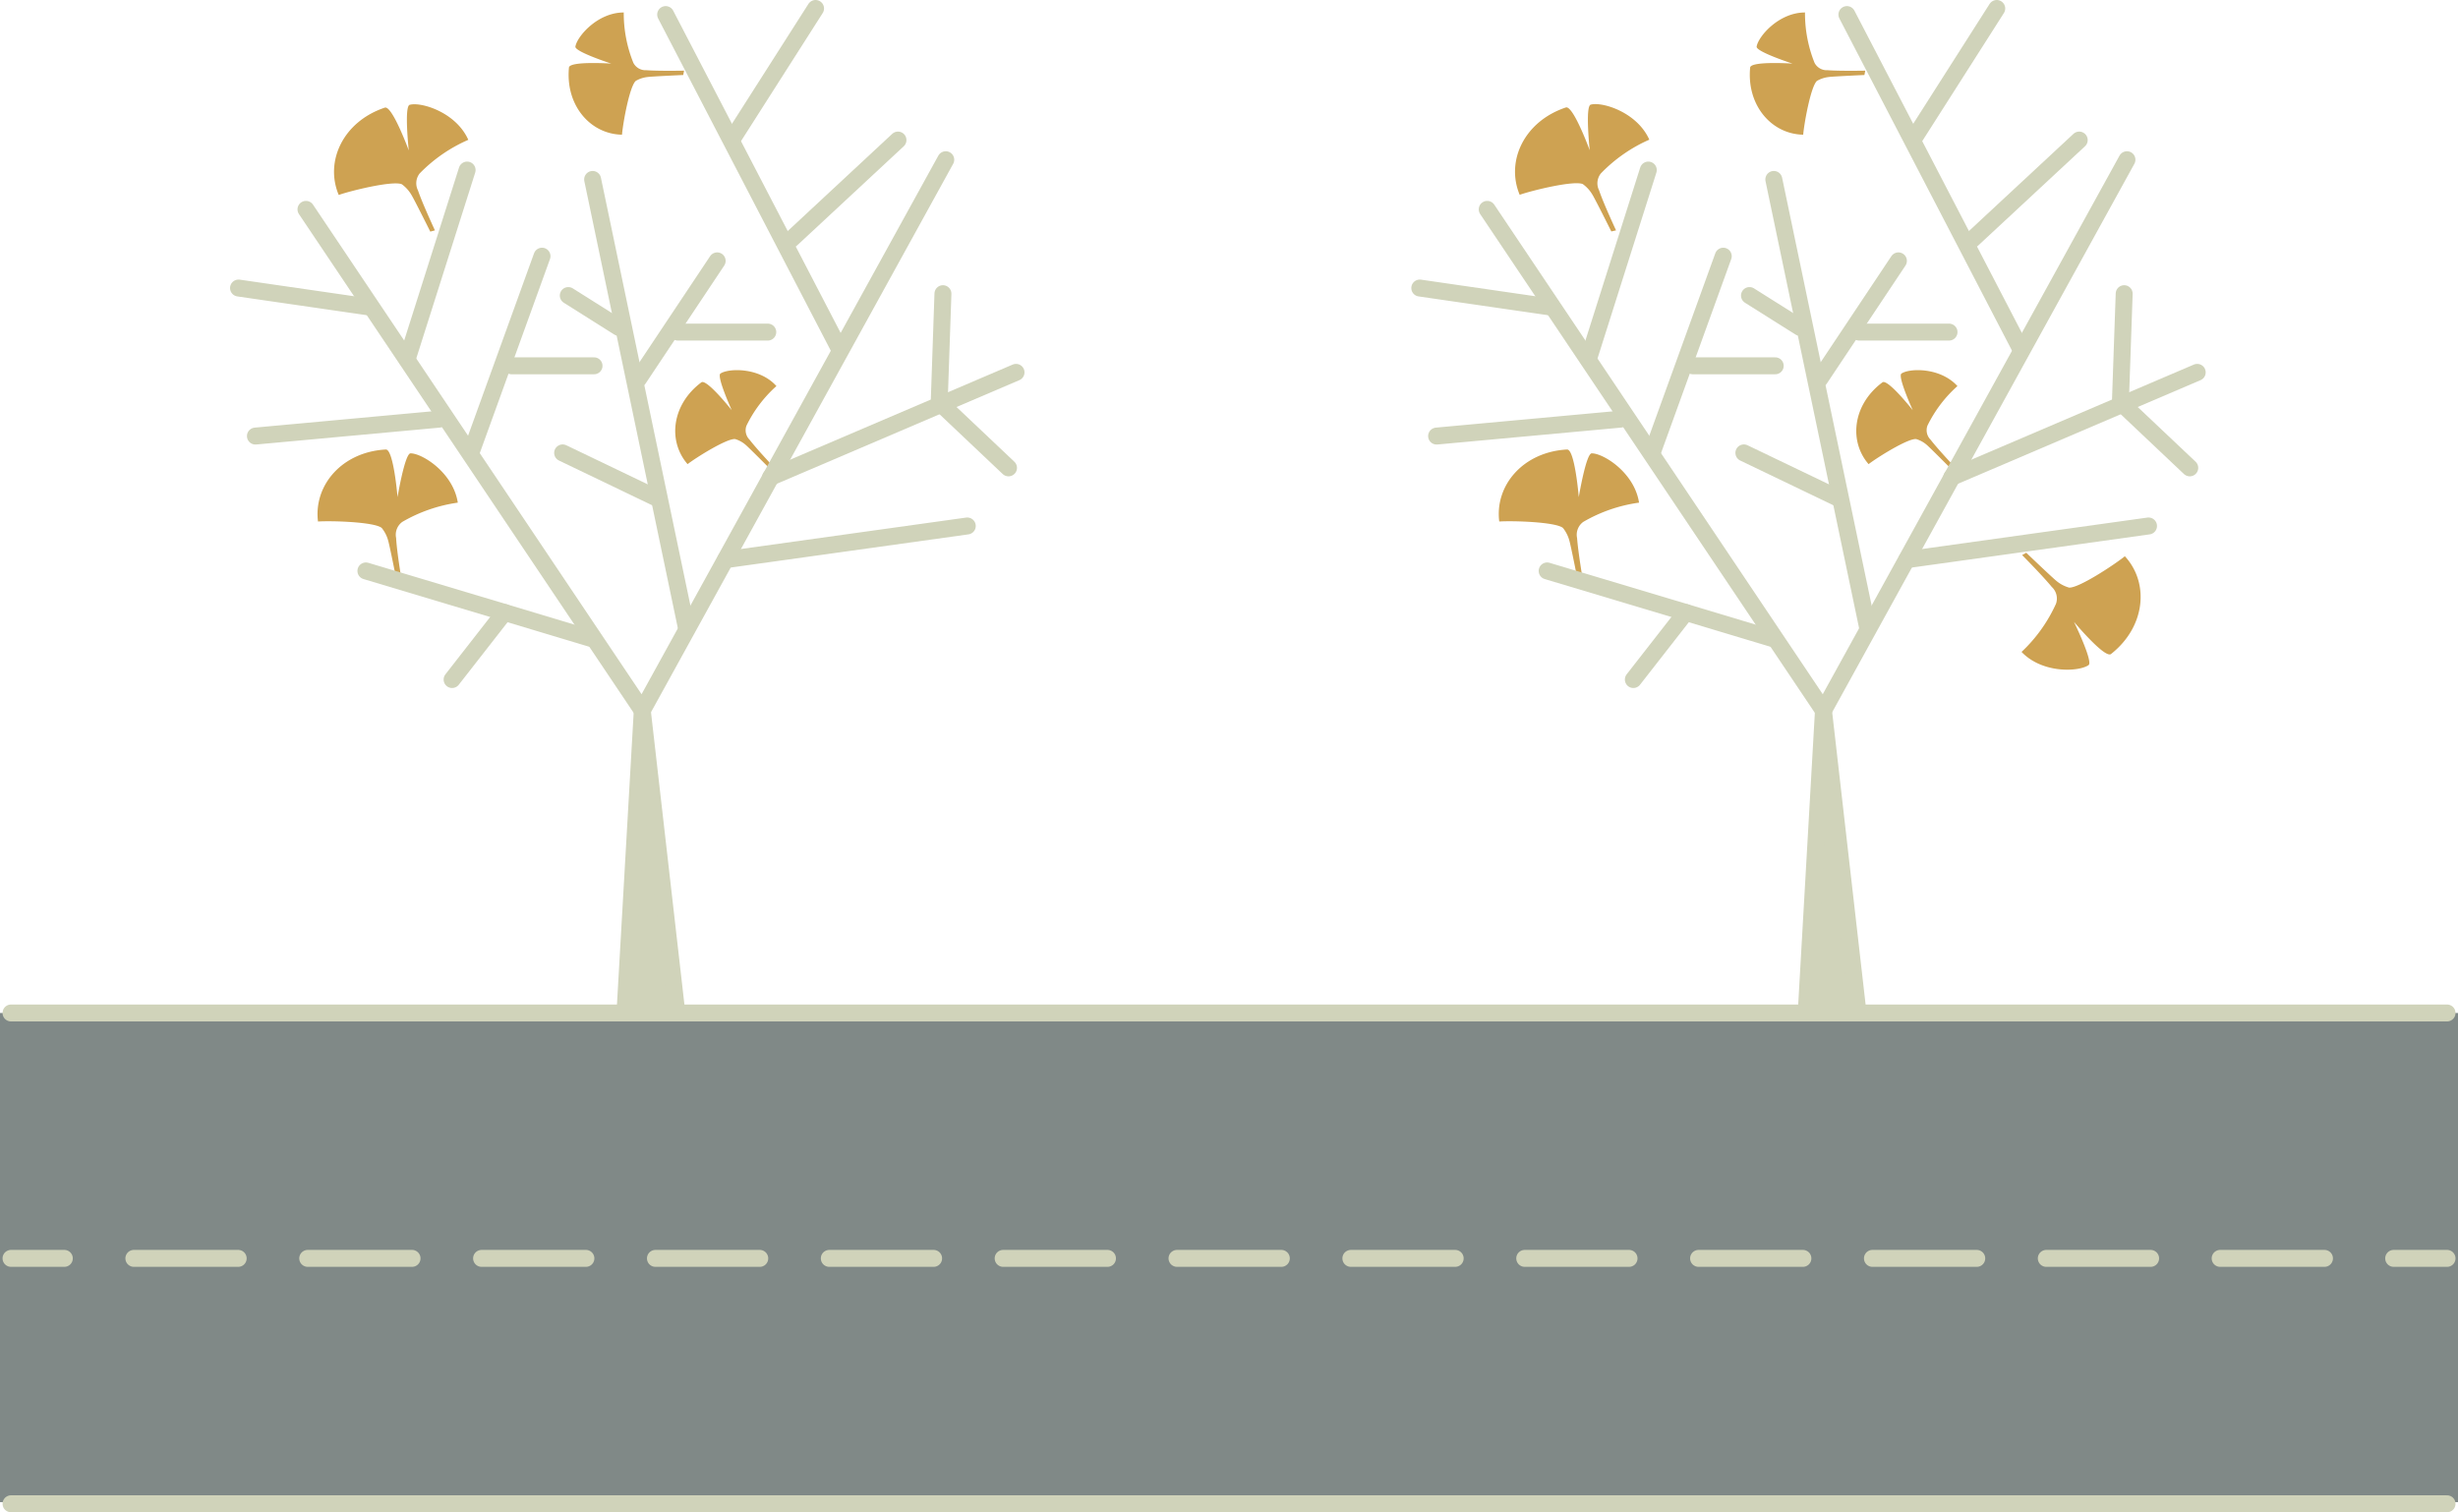 <svg xmlns="http://www.w3.org/2000/svg" viewBox="0 0 435.17 267.76"><defs><style>.cls-1{fill:#808987;}.cls-2{fill:#cea252;}.cls-3,.cls-5{fill:#d0d3ba;}.cls-3,.cls-4,.cls-6{stroke:#d0d3ba;stroke-linecap:round;stroke-linejoin:round;stroke-width:3px;}.cls-4,.cls-6{fill:none;}.cls-6{stroke-dasharray:18.47 12.31;}</style></defs><title>Asset 32</title><g id="Layer_2" data-name="Layer 2"><g id="Layer_1-2" data-name="Layer 1"><rect class="cls-1" y="179.36" width="435.17" height="86.61"/><path class="cls-2" d="M121.11,12.51s-4.51.09-6.69-.08a2.42,2.42,0,0,1-2.29-1.31,23.43,23.43,0,0,1-1.7-8.91c-4.69,0-8.31,4.32-8.56,6.05-.12.9,6.35,3,6.35,3s-7.38-.49-7.49.7c-.64,6.71,3.79,11.79,9.39,11.89.17-2.09,1.34-8.54,2.43-9.52a5.24,5.24,0,0,1,2.06-.69c.75-.11,6.35-.36,6.35-.36Z"/><path class="cls-2" d="M77,40.79s-2.19-4.7-3-7.08a2.8,2.8,0,0,1,.3-3,27,27,0,0,1,8.61-5.95c-2.2-4.94-8.44-6.76-10.38-6.2-1,.28-.16,8.08-.16,8.08s-2.93-8-4.24-7.58c-7.38,2.46-10.67,9.51-8.16,15.46,2.29-.8,9.64-2.58,11.18-1.89a6.2,6.2,0,0,1,1.68,1.86c.47.74,3.35,6.52,3.35,6.52Z"/><path class="cls-2" d="M137,82.71s-3-3.17-4.29-4.85a2.35,2.35,0,0,1-.55-2.5,22.72,22.72,0,0,1,5.3-7c-3-3.36-8.5-3.17-9.91-2.22-.72.5,2,6.49,2,6.49s-4.45-5.62-5.38-4.93c-5.23,3.9-6,10.39-2.44,14.48,1.62-1.24,7-4.59,8.42-4.44a5,5,0,0,1,1.83,1c.57.47,4.39,4.32,4.39,4.32Z"/><path class="cls-2" d="M71.13,102.89s-.87-5.12-1-7.63a2.8,2.8,0,0,1,1.09-2.85A27,27,0,0,1,81.05,89c-.82-5.35-6.35-8.75-8.37-8.73-1,0-2.3,7.75-2.3,7.75s-.7-8.51-2.08-8.43c-7.76.42-12.8,6.35-12,12.75,2.42-.16,10,.07,11.28,1.14a6,6,0,0,1,1.14,2.23c.26.84,1.51,7.18,1.51,7.18Z"/><polygon class="cls-3" points="119.68 178.03 110.72 178.03 113.71 125.8 119.68 178.03"/><polyline class="cls-4" points="54.17 37.07 113.71 125.8 167.44 28.28"/><line class="cls-4" x1="117.85" y1="2.58" x2="148.7" y2="61.95"/><line class="cls-4" x1="179.88" y1="65.93" x2="136.43" y2="84.5"/><line class="cls-4" x1="171.25" y1="93.13" x2="128.47" y2="99.1"/><polyline class="cls-4" points="178.55 82.84 166.28 71.23 166.94 52"/><line class="cls-4" x1="144.39" y1="1.5" x2="129.79" y2="24.39"/><line class="cls-4" x1="140.08" y1="42.38" x2="158.98" y2="24.8"/><line class="cls-4" x1="121.5" y1="111.04" x2="104.92" y2="31.77"/><line class="cls-4" x1="126.97" y1="46.19" x2="113.04" y2="67.09"/><line class="cls-4" x1="135.93" y1="58.8" x2="120.01" y2="58.8"/><line class="cls-4" x1="100.61" y1="52.33" x2="109.56" y2="57.97"/><line class="cls-4" x1="99.61" y1="80.19" x2="116.19" y2="88.15"/><line class="cls-4" x1="83.36" y1="80.19" x2="95.96" y2="45.36"/><line class="cls-4" x1="72.08" y1="63.61" x2="82.7" y2="30.11"/><line class="cls-4" x1="90.57" y1="64.77" x2="105.17" y2="64.77"/><polyline class="cls-4" points="104.59 113.03 89.31 108.44 64.78 101.09"/><line class="cls-4" x1="80.04" y1="120.32" x2="89.31" y2="108.44"/><line class="cls-4" x1="77.72" y1="74.22" x2="45.22" y2="77.21"/><line class="cls-4" x1="65.12" y1="54.32" x2="42.23" y2="51"/><path class="cls-2" d="M330.23,12.51s-4.5.09-6.68-.08a2.43,2.43,0,0,1-2.3-1.31,23.46,23.46,0,0,1-1.69-8.91c-4.69,0-8.32,4.32-8.56,6.05-.12.9,6.35,3,6.35,3s-7.38-.49-7.5.7c-.64,6.71,3.8,11.79,9.39,11.89.18-2.09,1.35-8.54,2.43-9.52a5.36,5.36,0,0,1,2.06-.69c.76-.11,6.35-.36,6.35-.36Z"/><path class="cls-2" d="M286.11,40.79s-2.2-4.7-3-7.08a2.78,2.78,0,0,1,.31-3A27,27,0,0,1,292,24.73c-2.21-4.94-8.44-6.76-10.38-6.2-1,.28-.17,8.08-.17,8.08s-2.93-8-4.23-7.58c-7.38,2.46-10.67,9.51-8.17,15.46,2.3-.8,9.64-2.58,11.18-1.89a6.09,6.09,0,0,1,1.69,1.86c.47.74,3.35,6.52,3.35,6.52Z"/><path class="cls-2" d="M346.09,82.71s-3-3.17-4.29-4.85a2.37,2.37,0,0,1-.56-2.5,22.79,22.79,0,0,1,5.31-7c-3.06-3.36-8.51-3.17-9.91-2.22-.73.5,2,6.49,2,6.49s-4.44-5.62-5.37-4.93c-5.24,3.9-6,10.39-2.45,14.48,1.62-1.24,7-4.59,8.42-4.44a5,5,0,0,1,1.84,1c.57.47,4.39,4.32,4.39,4.32Z"/><path class="cls-2" d="M280.26,102.89s-.87-5.12-1.05-7.63a2.8,2.8,0,0,1,1.09-2.85A26.89,26.89,0,0,1,290.18,89c-.82-5.35-6.35-8.75-8.38-8.73-1,0-2.29,7.75-2.29,7.75s-.7-8.51-2.08-8.43c-7.76.42-12.81,6.35-12,12.75,2.42-.16,10,.07,11.28,1.14a6.12,6.12,0,0,1,1.13,2.23c.26.84,1.51,7.18,1.51,7.18Z"/><path class="cls-2" d="M358,98.28s3.65,3.68,5.25,5.64a2.79,2.79,0,0,1,.74,3,27,27,0,0,1-6.09,8.51c3.74,3.91,10.22,3.51,11.87,2.33.84-.61-2.59-7.66-2.59-7.66s5.47,6.55,6.56,5.7c6.1-4.81,6.82-12.56,2.45-17.31-1.89,1.52-8.2,5.68-9.88,5.55a6.07,6.07,0,0,1-2.22-1.17c-.69-.54-5.36-5-5.36-5Z"/><polygon class="cls-3" points="328.8 178.03 319.85 178.03 322.83 125.8 328.8 178.03"/><polyline class="cls-4" points="263.3 37.07 322.83 125.8 376.56 28.28"/><line class="cls-4" x1="326.98" y1="2.58" x2="357.83" y2="61.95"/><line class="cls-4" x1="389" y1="65.93" x2="345.55" y2="84.5"/><line class="cls-4" x1="380.38" y1="93.13" x2="337.59" y2="99.1"/><polyline class="cls-4" points="387.68 82.84 375.4 71.23 376.07 52"/><line class="cls-4" x1="353.51" y1="1.5" x2="338.92" y2="24.39"/><line class="cls-4" x1="349.2" y1="42.38" x2="368.11" y2="24.8"/><line class="cls-4" x1="330.63" y1="111.04" x2="314.04" y2="31.77"/><line class="cls-4" x1="336.1" y1="46.19" x2="322.17" y2="67.09"/><line class="cls-4" x1="345.06" y1="58.8" x2="329.14" y2="58.8"/><line class="cls-4" x1="309.73" y1="52.33" x2="318.69" y2="57.97"/><line class="cls-4" x1="308.74" y1="80.19" x2="325.32" y2="88.15"/><line class="cls-4" x1="292.49" y1="80.19" x2="305.09" y2="45.36"/><line class="cls-4" x1="281.21" y1="63.61" x2="291.82" y2="30.11"/><line class="cls-4" x1="299.7" y1="64.77" x2="314.29" y2="64.77"/><polyline class="cls-4" points="313.71 113.03 298.44 108.44 273.91 101.09"/><line class="cls-4" x1="289.17" y1="120.32" x2="298.44" y2="108.44"/><line class="cls-4" x1="286.85" y1="74.22" x2="254.34" y2="77.21"/><line class="cls-4" x1="274.24" y1="54.32" x2="251.36" y2="51"/><line class="cls-3" x1="1.95" y1="179.36" x2="433.23" y2="179.36"/><line class="cls-5" x1="1.95" y1="222.81" x2="433.23" y2="222.81"/><line class="cls-4" x1="1.95" y1="222.81" x2="11.39" y2="222.81"/><line class="cls-6" x1="23.7" y1="222.81" x2="417.63" y2="222.81"/><line class="cls-4" x1="423.78" y1="222.81" x2="433.23" y2="222.81"/><line class="cls-3" x1="1.95" y1="266.26" x2="433.23" y2="266.26"/></g></g></svg>